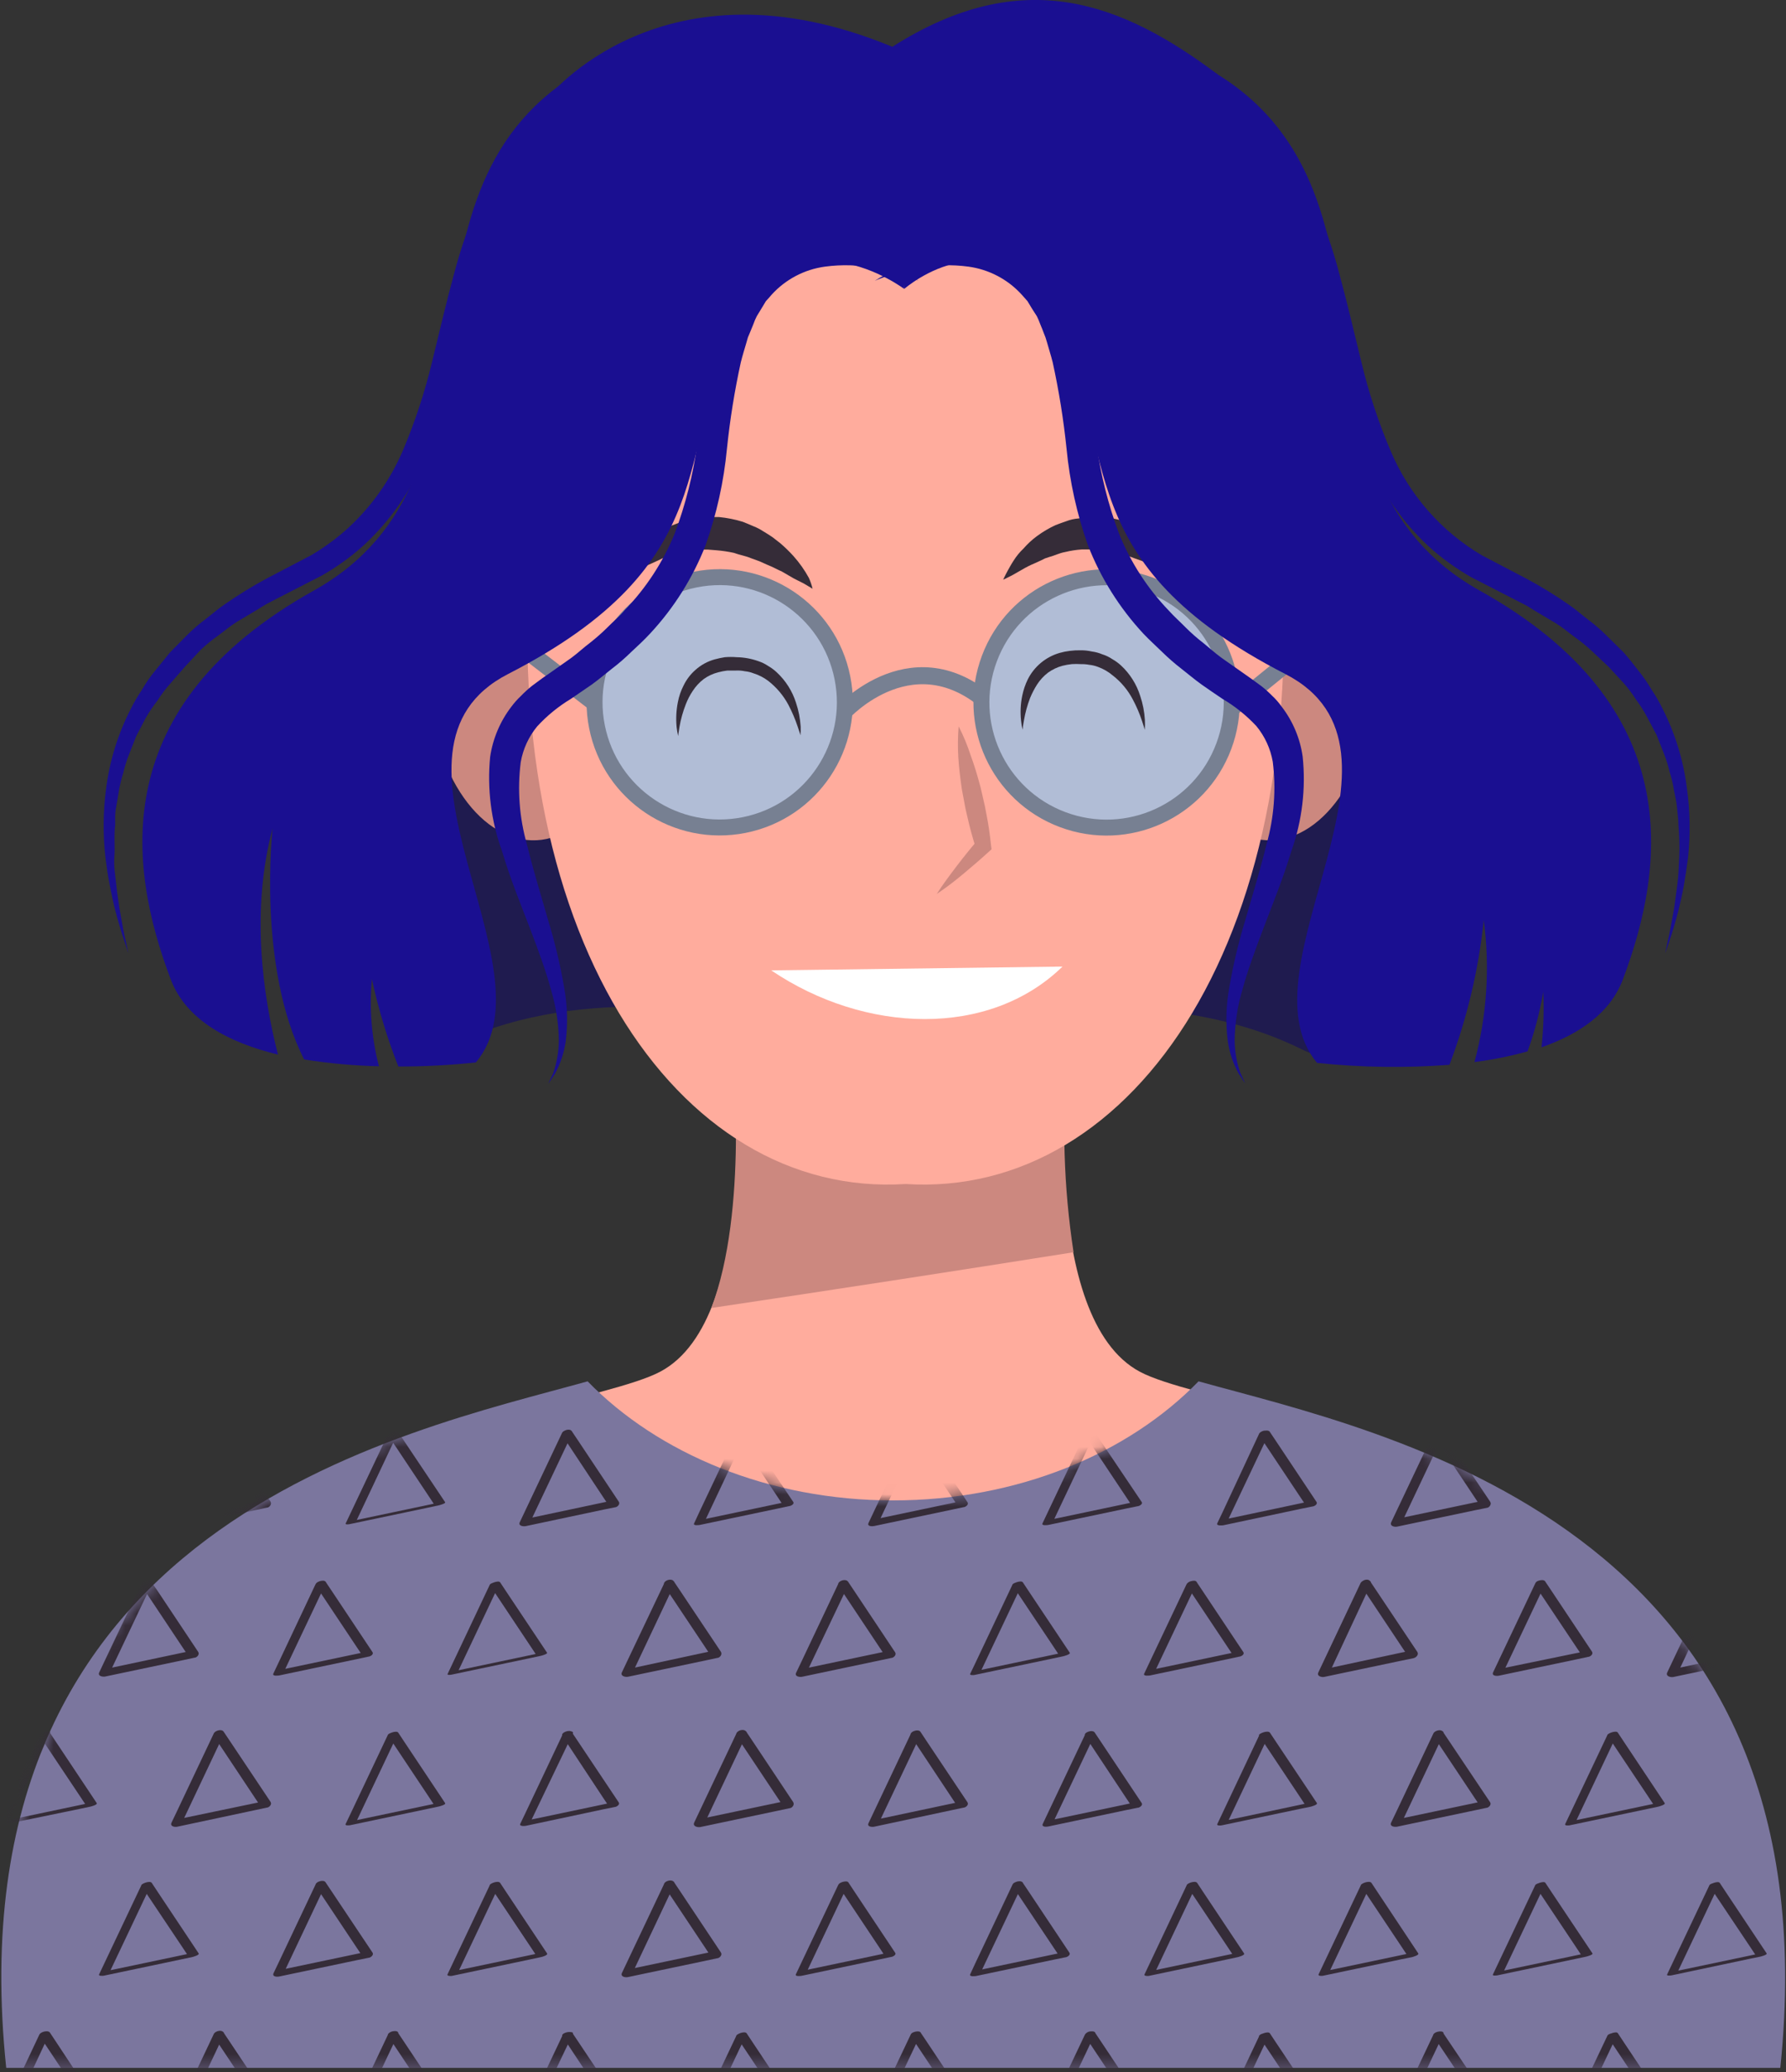 <svg width="150" height="174" viewBox="0 0 150 174" fill="none" xmlns="http://www.w3.org/2000/svg">
<rect x="0" y="0" width="150" height="174" fill="#333333" stroke="none"/>
<path d="M95.742 115.199C87.301 110.71 89.6 89.019 89.6 89.019L76.959 89.814V89.019L75.605 89.398L74.252 89V89.795L61.61 89C61.61 89 63.91 110.681 55.469 115.18C47.028 119.679 -2.861 121.909 2.514 172H148.706C154.081 121.929 104.193 119.689 95.742 115.199Z" fill="#FFAC9D"/>
<path d="M59.745 109.84C69.899 108.327 80.039 106.767 90.165 105.16C89.326 99.688 89.162 94.133 89.675 88.62L76.975 89.44V88.62L75.585 89L74.225 88.59V89.41L61.525 88.59C61.525 88.59 62.865 101.61 59.745 109.84Z" fill="#CC887F"/>
<path d="M100.662 116C94.722 122.1 85.442 126 75.002 126C64.562 126 55.282 122.07 49.352 116C33.852 120.32 -4.258 127.92 0.522 173.65H149.522C154.262 127.92 116.162 120.32 100.662 116Z" fill="#7B769E"/>
<mask id="mask0" mask-type="alpha" maskUnits="userSpaceOnUse" x="0" y="116" width="150" height="58">
<path d="M100.662 116C94.722 122.1 85.442 126 75.002 126C64.562 126 55.282 122.07 49.352 116C33.852 120.32 -4.258 127.92 0.522 173.65H149.522C154.262 127.92 116.162 120.32 100.662 116Z" fill="#E2EAF2"/>
</mask>
<g mask="url(#mask0)">
<path d="M120.405 120.57L123.855 125.75L124.345 126.49L124.675 126L118.115 127.38L117.185 127.57L117.685 127.95L120.795 121.38L121.235 120.46C121.455 120 120.565 119.97 120.395 120.34L117.285 126.9L116.845 127.83C116.695 128.16 117.125 128.25 117.345 128.2L123.905 126.82L124.845 126.63C125.055 126.63 125.305 126.34 125.155 126.11L121.675 120.92L121.185 120.18C120.975 119.84 120.145 120.18 120.405 120.57Z" fill="#352C38"/>
<path d="M105.765 120.55L109.215 125.73L109.705 126.46L110.055 126.07L103.495 127.46L102.565 127.65L103.055 127.81L106.165 121.25L106.605 120.32C106.695 120.14 106.315 120.13 106.235 120.14C106.134 120.143 106.036 120.171 105.949 120.222C105.861 120.273 105.788 120.344 105.735 120.43L102.675 127L102.235 127.92C102.125 128.16 102.675 128.1 102.735 128.09L109.285 126.7L110.225 126.51C110.365 126.51 110.705 126.32 110.565 126.12L107.115 120.94L106.625 120.21C106.415 120 105.565 120.25 105.765 120.55Z" fill="#352C38"/>
<path d="M91.135 120.54L94.585 125.72L95.075 126.46L95.425 126.1L88.875 127.48L87.935 127.67L88.425 127.81L91.535 121.24L91.975 120.32C92.055 120.14 91.675 120.15 91.605 120.16C91.506 120.163 91.408 120.19 91.321 120.239C91.234 120.288 91.16 120.357 91.105 120.44L87.995 127L87.555 127.93C87.455 128.15 87.995 128.07 88.045 128.06L94.595 126.68L95.535 126.49C95.665 126.49 96.015 126.31 95.885 126.13L92.435 121L91.945 120.26C91.805 120 90.955 120.27 91.135 120.54Z" fill="#352C38"/>
<path d="M76.505 120.55L79.955 125.73L80.445 126.47L80.785 126.05L74.225 127.43L73.295 127.63L73.765 127.89L76.875 121.33L77.315 120.4C77.505 120 76.635 120.07 76.495 120.4L73.385 126.96L72.945 127.89C72.805 128.19 73.245 128.19 73.425 128.15L79.975 126.77L80.915 126.57C81.075 126.57 81.395 126.36 81.255 126.15L77.805 120.97L77.315 120.24C77.135 119.93 76.285 120.23 76.505 120.55Z" fill="#352C38"/>
<path d="M61.865 120.54L65.315 125.72L65.805 126.46L66.165 126.1L59.605 127.48L58.675 127.68L59.165 127.81L62.265 121.24L62.705 120.32C62.795 120.14 62.415 120.15 62.345 120.16C62.244 120.164 62.146 120.191 62.057 120.24C61.969 120.288 61.893 120.357 61.835 120.44L58.725 127L58.295 127.93C58.185 128.15 58.735 128.07 58.775 128.06L65.335 126.68L66.265 126.48C66.395 126.48 66.745 126.31 66.625 126.13L63.175 121L62.685 120.26C62.535 120 61.675 120.27 61.865 120.54Z" fill="#352C38"/>
<path d="M47.245 120.57L50.675 125.75L51.165 126.48L51.485 126L44.935 127.39L43.995 127.58L44.485 127.91L47.595 121.35L48.035 120.42C48.245 119.98 47.365 120 47.205 120.33L44.095 126.9L43.655 127.83C43.505 128.14 43.945 128.2 44.155 128.16L50.705 126.77L51.645 126.58C51.835 126.58 52.115 126.32 51.965 126.1L48.515 120.92L48.025 120.19C47.835 119.87 46.995 120.2 47.245 120.57Z" fill="#352C38"/>
<path d="M32.575 120.49L36.025 125.67L36.515 126.41L37.035 126.15L30.485 127.53L29.545 127.73L29.895 127.79L32.995 121.22L33.435 120.3C33.505 120.16 33.135 120.23 33.095 120.23C33.055 120.23 32.645 120.32 32.575 120.46L29.475 127L29.035 127.93C28.965 128.06 29.355 128 29.375 127.99L35.935 126.61L36.865 126.41C36.865 126.41 37.465 126.26 37.385 126.15L33.935 121L33.445 120.27C33.315 120.06 32.515 120.42 32.575 120.49Z" fill="#352C38"/>
<path d="M17.975 120.57L21.435 125.75L21.925 126.49L22.235 125.97L15.675 127.36L14.745 127.55L15.245 127.93L18.355 121.36L18.795 120.44C19.015 119.98 18.135 119.95 17.955 120.32L14.845 126.88L14.405 127.81C14.255 128.13 14.695 128.23 14.915 128.19L21.475 126.81L22.405 126.61C22.615 126.61 22.865 126.32 22.715 126.09L19.265 120.91L18.775 120.18C18.545 119.83 17.675 120.18 17.975 120.57Z" fill="#352C38"/>
<path d="M3.345 120.56L6.795 125.74L7.285 126.47L7.675 126L1.065 127.42L0.125 127.62L0.605 127.89L3.675 121.33L4.115 120.4C4.305 119.99 3.435 120.06 3.295 120.35L0.185 126.92L-0.255 127.84C-0.395 128.15 0.045 128.16 0.225 128.12L6.785 126.74L7.715 126.54C7.885 126.54 8.185 126.32 8.055 126.11L4.675 120.93L4.185 120.2C3.965 119.92 3.125 120.23 3.345 120.56Z" fill="#352C38"/>
<path d="M134.995 120.49L138.455 125.67L138.945 126.41L139.455 126.12L132.895 127.5L131.965 127.69L132.315 127.8L135.425 121.23L135.865 120.3C135.945 120.15 135.115 120.22 135.005 120.45L131.895 127L131.455 127.93C131.385 128.08 131.775 128.04 131.805 128.04L138.365 126.65L139.305 126.46C139.305 126.46 139.905 126.3 139.815 126.16L136.365 121L135.875 120.27C135.725 120 134.915 120.37 134.995 120.49Z" fill="#352C38"/>
<path d="M128.955 133.18L132.415 138.36L132.905 139.09L133.235 138.65L126.675 140L125.745 140.2L126.225 140.49L129.335 133.93L129.775 133C129.975 132.58 129.095 132.63 128.955 132.94L125.845 139.5L125.405 140.43C125.255 140.74 125.695 140.76 125.885 140.72L132.445 139.34L133.375 139.14C133.555 139.14 133.845 138.91 133.705 138.7L130.255 133.52L129.765 132.79C129.575 132.53 128.735 132.84 128.955 133.18Z" fill="#352C38"/>
<path d="M114.335 133.2L117.785 138.38L118.275 139.11L118.585 138.59L112.025 140L111.095 140.2L111.605 140.58L114.675 134L115.115 133.07C115.335 132.6 114.445 132.57 114.265 132.95L111.165 139.51L110.725 140.44C110.565 140.76 111.005 140.87 111.225 140.82L117.785 139.44L118.715 139.25C118.935 139.2 119.185 138.95 119.035 138.72L115.575 133.54L115.085 132.81C114.895 132.44 114.065 132.8 114.335 133.2Z" fill="#352C38"/>
<path d="M99.675 133.17L103.125 138.35L103.615 139.08L103.965 138.7L97.405 140.08L96.475 140.28L96.965 140.43L100.075 133.87L100.515 132.94C100.595 132.76 100.225 132.76 100.145 132.77C100.044 132.771 99.945 132.799 99.857 132.85C99.77 132.9 99.697 132.973 99.645 133.06L96.535 139.62L96.095 140.55C95.985 140.78 96.535 140.71 96.585 140.7L103.145 139.32L104.075 139.12C104.215 139.12 104.555 138.94 104.425 138.74L100.975 133.56L100.485 132.83C100.355 132.6 99.505 132.88 99.675 133.17Z" fill="#352C38"/>
<path d="M85.025 133.11L88.485 138.29L88.975 139.03L89.485 138.74L82.935 140.12L81.995 140.32L82.345 140.41L85.455 133.85L85.895 132.92C85.965 132.78 85.145 132.84 85.035 133.07L81.925 139.64L81.485 140.56C81.415 140.71 81.805 140.67 81.835 140.66L88.395 139.28L89.325 139.08C89.325 139.08 89.935 138.93 89.845 138.79L86.395 133.62L85.905 132.88C85.755 132.66 84.945 133 85.025 133.11Z" fill="#352C38"/>
<path d="M70.435 133.19L73.885 138.37L74.375 139.1L74.695 138.62L68.145 140L67.205 140.2L67.705 140.53L70.815 134L71.245 133.07C71.455 132.63 70.575 132.65 70.415 132.98L67.305 139.55L66.865 140.47C66.715 140.79 67.155 140.85 67.365 140.81L73.915 139.43L74.855 139.23C75.045 139.23 75.325 138.97 75.175 138.75L71.725 133.57L71.235 132.84C71.025 132.49 70.185 132.82 70.435 133.19Z" fill="#352C38"/>
<path d="M55.805 133.2L59.255 138.37L59.745 139.11L60.055 138.59L53.505 140L52.565 140.2L53.075 140.58L56.185 134L56.625 133.08C56.845 132.62 55.955 132.58 55.785 132.96L52.675 139.5L52.235 140.43C52.075 140.75 52.515 140.85 52.735 140.81L59.295 139.43L60.225 139.23C60.445 139.23 60.695 138.94 60.545 138.71L57.085 133.53L56.595 132.8C56.365 132.45 55.535 132.8 55.805 133.2Z" fill="#352C38"/>
<path d="M41.135 133.11L44.585 138.29L45.075 139.03L45.595 138.77L39.045 140.15L38.105 140.35L38.445 140.41L41.555 133.84L41.995 132.92C42.055 132.79 41.695 132.85 41.655 132.86C41.615 132.87 41.205 132.94 41.135 133.08L38.035 139.64L37.595 140.57C37.525 140.7 37.905 140.64 37.935 140.63L44.495 139.25L45.425 139.05C45.425 139.05 46.015 138.9 45.945 138.79L42.495 133.62L42.005 132.88C41.875 132.68 41.085 133 41.135 133.11Z" fill="#352C38"/>
<path d="M26.535 133.17L29.985 138.35L30.475 139.08L30.825 138.7L24.265 140.08L23.335 140.28L23.825 140.43L26.935 133.87L27.375 132.94C27.455 132.76 27.075 132.75 26.995 132.76C26.895 132.765 26.797 132.794 26.71 132.844C26.623 132.895 26.55 132.965 26.495 133.05L23.395 139.62L22.955 140.55C22.845 140.78 23.385 140.71 23.445 140.7L30.005 139.32L30.935 139.12C31.075 139.12 31.415 138.94 31.285 138.74L27.835 133.56L27.345 132.83C27.185 132.59 26.335 132.88 26.535 133.17Z" fill="#352C38"/>
<path d="M11.905 133.19L15.355 138.37L15.845 139.1L16.165 138.61L9.605 140L8.675 140.2L9.175 140.55L12.285 134L12.725 133.07C12.935 132.62 12.055 132.62 11.885 132.97L8.775 139.51L8.335 140.44C8.185 140.76 8.625 140.83 8.835 140.79L15.395 139.41L16.325 139.21C16.525 139.21 16.795 138.94 16.645 138.72L13.195 133.54L12.675 132.8C12.485 132.48 11.675 132.81 11.905 133.19Z" fill="#352C38"/>
<path d="M143.595 133.2L147.045 138.37L147.535 139.11L147.855 138.59L141.295 140L140.365 140.2L140.865 140.58L143.975 134L144.415 133.08C144.635 132.62 143.755 132.58 143.575 132.96L140.465 139.52L140.025 140.45C139.875 140.77 140.305 140.87 140.535 140.83L147.085 139.45L148.025 139.25C148.235 139.25 148.485 138.96 148.335 138.73L144.885 133.55L144.395 132.82C144.165 132.45 143.335 132.8 143.595 133.2Z" fill="#352C38"/>
<path d="M120.405 145.81L123.855 150.99L124.345 151.72L124.665 151.24L118.115 152.62L117.175 152.82L117.675 153.15L120.785 146.59L121.215 145.66C121.425 145.22 120.545 145.23 120.385 145.57L117.275 152.14L116.835 153.06C116.685 153.38 117.125 153.44 117.335 153.4L123.885 152.02L124.825 151.82C125.015 151.82 125.295 151.56 125.145 151.34L121.675 146.16L121.185 145.43C120.995 145.11 120.155 145.44 120.405 145.81Z" fill="#352C38"/>
<path d="M105.735 145.73L109.185 150.91L109.675 151.65L110.185 151.35L103.675 152.73L102.735 152.92L103.095 153.04L106.205 146.47L106.645 145.55C106.725 145.37 105.895 145.45 105.775 145.69L102.675 152.25L102.235 153.18C102.165 153.34 102.555 153.3 102.595 153.29L109.155 151.91L110.085 151.72C110.085 151.72 110.695 151.56 110.605 151.42L107.145 146.24L106.655 145.5C106.455 145.27 105.675 145.6 105.735 145.73Z" fill="#352C38"/>
<path d="M91.135 145.79L94.585 151L95.075 151.73L95.425 151.34L88.865 152.72L87.925 152.91L88.395 153.15L91.505 146.59L91.945 145.66C92.125 145.28 91.255 145.37 91.135 145.66L88.025 152.22L87.585 153.15C87.445 153.44 87.885 153.42 88.055 153.38L94.605 152L95.545 151.81C95.695 151.81 96.015 151.61 95.885 151.41L92.435 146.23L91.945 145.5C91.775 145.2 90.935 145.49 91.135 145.79Z" fill="#352C38"/>
<path d="M76.505 145.8L79.955 151L80.445 151.74L80.775 151.28L74.225 152.67L73.285 152.86L73.775 153.16L76.885 146.6L77.315 145.67C77.525 145.25 76.645 145.29 76.495 145.6L73.385 152.17L72.945 153.1C72.795 153.41 73.235 153.44 73.425 153.4L79.985 152L80.925 151.8C81.105 151.8 81.395 151.56 81.255 151.35L77.795 146.17L77.305 145.43C77.115 145.14 76.275 145.45 76.505 145.8Z" fill="#352C38"/>
<path d="M61.875 145.82L65.325 151L65.815 151.73L66.135 151.21L59.575 152.59L58.645 152.79L59.145 153.17L62.255 146.6L62.695 145.68C62.915 145.22 62.035 145.19 61.855 145.56L58.745 152.12L58.305 153.05C58.155 153.37 58.585 153.47 58.815 153.43L65.365 152.05L66.305 151.85C66.515 151.85 66.765 151.56 66.615 151.33L63.165 146.15L62.675 145.42C62.435 145.07 61.615 145.42 61.875 145.82Z" fill="#352C38"/>
<path d="M47.235 145.79L50.675 151L51.165 151.73L51.515 151.35L44.955 152.73L44.025 152.92L44.515 153.08L47.675 146.49L48.115 145.56C48.205 145.38 47.825 145.37 47.745 145.38C47.645 145.383 47.546 145.411 47.459 145.462C47.372 145.513 47.298 145.584 47.245 145.67L44.135 152.24L43.695 153.16C43.585 153.4 44.135 153.34 44.195 153.32L50.675 151.94L51.615 151.75C51.755 151.75 52.095 151.56 51.965 151.36L48.505 146.18L48.015 145.45C47.885 145.21 47.045 145.49 47.235 145.79Z" fill="#352C38"/>
<path d="M32.575 145.73L36.025 150.91L36.515 151.65L37.035 151.36L30.475 152.74L29.535 152.94L29.895 153.04L33.005 146.47L33.445 145.54C33.515 145.39 32.685 145.46 32.575 145.69L29.465 152.26L29.025 153.18C28.955 153.33 29.345 153.29 29.385 153.28L35.935 151.9L36.875 151.7C36.875 151.7 37.485 151.55 37.385 151.42L33.935 146.24L33.445 145.5C33.295 145.28 32.495 145.61 32.575 145.73Z" fill="#352C38"/>
<path d="M17.975 145.81L21.425 151L21.915 151.73L22.245 151.25L15.675 152.62L14.745 152.82L15.235 153.16L18.345 146.59L18.785 145.66C18.995 145.22 18.115 145.23 17.955 145.57L14.845 152.14L14.405 153.06C14.255 153.38 14.685 153.45 14.895 153.4L21.465 152L22.395 151.8C22.595 151.8 22.865 151.54 22.725 151.32L19.265 146.14L18.775 145.41C18.565 145.11 17.725 145.44 17.975 145.81Z" fill="#352C38"/>
<path d="M3.305 145.73L6.765 150.91L7.255 151.65L7.765 151.36L1.205 152.74L0.275 152.93L0.675 153L3.785 146.43L4.225 145.51C4.305 145.35 3.475 145.42 3.365 145.65L0.255 152.21L-0.185 153.14C-0.255 153.3 0.135 153.25 0.165 153.25L6.675 151.91L7.615 151.71C7.615 151.71 8.215 151.56 8.125 151.42L4.675 146.24L4.185 145.5C4.035 145.27 3.225 145.61 3.305 145.73Z" fill="#352C38"/>
<path d="M134.995 145.73L138.455 150.91L138.945 151.65L139.455 151.36L132.895 152.74L131.965 152.93L132.315 153.04L135.425 146.47L135.865 145.55C135.945 145.39 135.115 145.46 135.005 145.69L131.895 152.25L131.455 153.18C131.385 153.34 131.775 153.29 131.805 153.29L138.365 151.91L139.305 151.71C139.305 151.71 139.905 151.55 139.815 151.42L136.365 146.24L135.875 145.5C135.725 145.27 134.915 145.61 134.995 145.73Z" fill="#352C38"/>
<path d="M120.395 171L123.855 176.18L124.345 176.91L124.685 176.52L118.125 177.9L117.195 178.1L117.665 178.33L120.775 171.77L121.215 170.84C121.395 170.46 120.525 170.56 120.395 170.84L117.285 177.4L116.845 178.33C116.705 178.62 117.145 178.6 117.315 178.56L123.875 177.18L124.805 176.98C124.955 176.98 125.285 176.79 125.155 176.59L121.675 171.42L121.185 170.69C121.045 170.44 120.195 170.73 120.395 171Z" fill="#352C38"/>
<path d="M105.735 171L109.185 176.18L109.675 176.91L110.195 176.64L103.675 178L102.735 178.2L103.085 178.27L106.195 171.71L106.635 170.78C106.635 170.67 105.875 170.72 105.775 170.94L102.675 177.5L102.235 178.43C102.165 178.57 102.555 178.5 102.575 178.5L109.135 177.12L110.065 176.92C110.065 176.92 110.665 176.77 110.595 176.66L107.135 171.48L106.645 170.74C106.475 170.54 105.675 170.89 105.735 171Z" fill="#352C38"/>
<path d="M91.135 171L94.585 176.18L95.075 176.91L95.425 176.53L88.865 177.91L87.935 178.11L88.425 178.26L91.535 171.7L91.975 170.77C92.065 170.59 91.685 170.58 91.605 170.59C91.503 170.591 91.403 170.62 91.315 170.673C91.227 170.725 91.155 170.8 91.105 170.89L87.995 177.45L87.555 178.38C87.445 178.61 87.995 178.54 88.045 178.53L94.605 177.15L95.535 176.95C95.685 176.95 96.015 176.77 95.885 176.57L92.435 171.39L91.945 170.66C91.785 170.45 90.935 170.74 91.135 171Z" fill="#352C38"/>
<path d="M76.505 171L79.955 176.18L80.445 176.91L80.785 176.52L74.235 177.9L73.295 178.1L73.765 178.33L76.875 171.77L77.315 170.84C77.495 170.46 76.625 170.56 76.495 170.84L73.385 177.4L72.955 178.33C72.815 178.62 73.245 178.6 73.415 178.56L79.975 177.18L80.905 176.98C81.055 176.98 81.385 176.79 81.255 176.59L77.805 171.41L77.315 170.68C77.145 170.44 76.305 170.73 76.505 171Z" fill="#352C38"/>
<path d="M61.835 171L65.295 176.18L65.775 176.91L66.295 176.61L59.735 178L58.805 178.19L59.155 178.3L62.265 171.73L62.705 170.81C62.785 170.65 61.955 170.72 61.845 170.95L58.735 177.51L58.295 178.44C58.225 178.6 58.605 178.56 58.645 178.55L65.205 177.17L66.145 176.97C66.145 176.97 66.745 176.82 66.655 176.68L63.205 171.5L62.715 170.76C62.555 170.51 61.755 170.85 61.835 171Z" fill="#352C38"/>
<path d="M47.235 171L50.675 176.2L51.165 176.94L51.525 176.59L44.975 178L44.045 178.19L44.525 178.32L47.675 171.72L48.115 170.8C48.195 170.62 47.825 170.64 47.745 170.65C47.647 170.654 47.551 170.681 47.464 170.727C47.378 170.774 47.303 170.84 47.245 170.92L44.135 177.49L43.695 178.41C43.595 178.63 44.135 178.55 44.185 178.54L50.675 177.16L51.675 177C51.795 177 52.155 176.83 52.035 176.65L48.575 171.47L48.085 170.74C47.905 170.49 47.065 170.76 47.235 171Z" fill="#352C38"/>
<path d="M32.605 171L36.055 176.18L36.545 176.91L36.885 176.48L30.325 177.86L29.395 178.06L29.875 178.34L32.985 171.77L33.425 170.84C33.615 170.44 32.735 170.5 32.595 170.84L29.485 177.41L29.045 178.33C28.905 178.64 29.345 178.65 29.525 178.61L36.085 177.23L37.015 177.03C37.185 177.03 37.495 176.81 37.355 176.6L33.905 171.42L33.415 170.69C33.225 170.4 32.385 170.71 32.605 171Z" fill="#352C38"/>
<path d="M17.975 171.05L21.425 176.23L21.915 176.96L22.245 176.48L15.675 177.86L14.745 178.06L15.235 178.4L18.345 171.83L18.785 170.9C18.995 170.46 18.115 170.47 17.955 170.81L14.845 177.38L14.405 178.3C14.255 178.62 14.695 178.68 14.895 178.64L21.455 177.26L22.385 177.06C22.585 177.06 22.855 176.8 22.715 176.58L19.255 171.4L18.765 170.67C18.565 170.35 17.725 170.68 17.975 171.05Z" fill="#352C38"/>
<path d="M3.345 171L6.795 176.18L7.285 176.92L7.625 176.51L1.065 177.92L0.135 178.11L0.605 178.37L3.675 171.8L4.115 170.88C4.305 170.48 3.425 170.56 3.295 170.88L0.225 177.4L-0.215 178.33C-0.355 178.63 0.085 178.62 0.255 178.59L6.815 177.2L7.755 177.01C7.905 177.01 8.225 176.8 8.095 176.6L4.675 171.42L4.185 170.68C3.975 170.42 3.125 170.72 3.345 171Z" fill="#352C38"/>
<path d="M134.995 171L138.455 176.18L138.945 176.91L139.465 176.63L132.905 178L131.965 178.19L132.315 178.27L135.425 171.71L135.865 170.78C135.925 170.66 135.115 170.71 135.005 170.94L131.895 177.5L131.455 178.43C131.385 178.57 131.775 178.51 131.805 178.51L138.365 177.13L139.295 176.93C139.295 176.93 139.895 176.78 139.815 176.66L136.365 171.48L135.875 170.74C135.735 170.53 134.935 170.88 134.995 171Z" fill="#352C38"/>
<path d="M128.925 158.36L132.375 163.53L132.865 164.27L133.385 163.99L126.835 165.37L125.895 165.57L126.245 165.65L129.355 159.09L129.795 158.16C129.855 158.04 129.035 158.09 128.935 158.32L125.825 164.88L125.385 165.81C125.315 165.95 125.705 165.89 125.735 165.89L132.285 164.51L133.225 164.31C133.225 164.31 133.825 164.16 133.745 164.04L130.285 158.86L129.795 158.12C129.675 157.91 128.855 158.25 128.925 158.36Z" fill="#352C38"/>
<path d="M114.295 158.36L117.745 163.53L118.235 164.27L118.745 163.96L112.185 165.34L111.255 165.53L111.615 165.66L114.725 159.1L115.165 158.17C115.255 157.98 114.415 158.06 114.295 158.31L111.185 164.87L110.745 165.8C110.675 165.96 111.065 165.93 111.105 165.92L117.665 164.54L118.605 164.35C118.605 164.35 119.215 164.19 119.115 164.04L115.675 158.86L115.185 158.12C115.005 157.88 114.195 158.2 114.295 158.36Z" fill="#352C38"/>
<path d="M99.675 158.36L103.125 163.53L103.615 164.27L104.125 163.95L97.565 165.33L96.635 165.53L96.995 165.66L100.105 159.1L100.545 158.17C100.635 157.98 99.795 158.06 99.675 158.3L96.565 164.87L96.125 165.8C96.045 165.96 96.435 165.94 96.485 165.93L103.045 164.55L103.975 164.35C103.975 164.35 104.595 164.19 104.485 164.04L101.035 158.86L100.545 158.12C100.375 157.88 99.555 158.2 99.675 158.36Z" fill="#352C38"/>
<path d="M85.055 158.41L88.515 163.59L89.005 164.32L89.355 163.94L82.795 165.32L81.865 165.52L82.355 165.67L85.465 159.11L85.905 158.18C85.985 158 85.605 157.99 85.525 158C85.425 158.005 85.327 158.034 85.24 158.084C85.153 158.135 85.08 158.205 85.025 158.29L81.915 164.86L81.485 165.79C81.375 166.02 81.915 165.95 81.975 165.94L88.535 164.56L89.465 164.37C89.605 164.37 89.945 164.18 89.815 163.98L86.365 158.8L85.875 158.07C85.675 157.83 84.865 158.12 85.055 158.41Z" fill="#352C38"/>
<path d="M70.425 158.4L73.875 163.58L74.365 164.32L74.725 163.96L68.165 165.34L67.235 165.54L67.715 165.67L70.825 159.1L71.265 158.18C71.355 158 70.975 158.01 70.895 158.02C70.796 158.025 70.7 158.053 70.613 158.102C70.526 158.15 70.452 158.218 70.395 158.3L67.285 164.86L66.845 165.79C66.745 166.01 67.285 165.93 67.335 165.92L73.895 164.54L74.825 164.34C74.955 164.34 75.305 164.17 75.185 163.99L71.735 158.81L71.245 158.07C71.095 157.86 70.245 158.14 70.425 158.4Z" fill="#352C38"/>
<path d="M55.805 158.43L59.255 163.61L59.745 164.35L60.065 163.85L53.505 165.23L52.575 165.43L53.075 165.78L56.175 159.22L56.615 158.29C56.835 157.84 55.955 157.83 55.785 158.19L52.675 164.75L52.235 165.68C52.085 166 52.525 166.08 52.735 166.03L59.295 164.65L60.225 164.45C60.425 164.45 60.695 164.18 60.545 163.96L57.095 158.78L56.605 158.05C56.385 157.72 55.545 158.05 55.805 158.43Z" fill="#352C38"/>
<path d="M41.135 158.36L44.585 163.53L45.075 164.27L45.585 163.96L39.025 165.34L38.095 165.53L38.455 165.66L41.565 159.1L42.005 158.17C42.095 157.98 41.255 158.06 41.135 158.31L38.025 164.87L37.585 165.8C37.505 165.96 37.905 165.94 37.945 165.93L44.505 164.55L45.435 164.35C45.485 164.35 46.055 164.19 45.945 164.04L42.495 158.86L42.005 158.12C41.845 157.88 41.025 158.2 41.135 158.36Z" fill="#352C38"/>
<path d="M26.535 158.42L29.985 163.6L30.475 164.33L30.815 163.9L24.255 165.28L23.315 165.48L23.795 165.76L26.905 159.19L27.345 158.27C27.545 157.85 26.665 157.91 26.525 158.21L23.415 164.78L22.975 165.7C22.835 166.01 23.275 166.02 23.455 165.98L30.015 164.6L30.945 164.41C31.115 164.41 31.425 164.18 31.285 163.97L27.825 158.79L27.335 158.06C27.155 157.78 26.305 158.08 26.535 158.42Z" fill="#352C38"/>
<path d="M11.865 158.36L15.325 163.53L15.815 164.27L16.325 163.97L9.765 165.35L8.835 165.54L9.185 165.66L12.295 159.1L12.735 158.17C12.815 157.99 11.985 158.07 11.875 158.31L8.765 164.87L8.325 165.8C8.245 165.96 8.635 165.92 8.685 165.92L15.235 164.54L16.175 164.34C16.175 164.34 16.785 164.18 16.685 164.04L13.235 158.86L12.745 158.12C12.585 157.89 11.775 158.22 11.865 158.36Z" fill="#352C38"/>
<path d="M143.555 158.36L147.015 163.53L147.505 164.27L148.025 164L141.465 165.38L140.525 165.57L140.875 165.65L143.985 159.09L144.425 158.16C144.485 158.04 143.665 158.1 143.565 158.32L140.455 164.88L140.015 165.81C139.945 165.95 140.335 165.89 140.365 165.89L146.925 164.5L147.855 164.31C147.855 164.31 148.455 164.16 148.375 164.04L144.925 158.86L144.435 158.12C144.295 157.91 143.495 158.26 143.555 158.36Z" fill="#352C38"/>
</g>
<path d="M63.365 85.58C63.365 85.58 50.565 82.41 39.365 87.11C28.165 91.81 29.755 60.07 30.675 59C31.595 57.93 52.155 45.29 52.155 45.29L63.365 85.58Z" fill="#1F1B4F"/>
<path d="M85.515 85.14C85.515 85.14 98.515 82.74 109.375 88.14C120.235 93.54 120.585 61.71 119.785 60.55C118.985 59.39 99.105 45.59 99.105 45.59L85.515 85.14Z" fill="#1F1B4F"/>
<path d="M50.755 55.88C48.255 48.13 42.335 49.88 41.755 50.11C41.175 50.34 35.065 51.11 36.115 59.11C37.165 67.11 41.895 71.64 46.315 70.35C50.885 69.68 53.265 63.68 50.755 55.88Z" fill="#CC887F"/>
<path d="M100.675 55.88C103.175 48.13 109.085 49.88 109.675 50.11C110.265 50.34 116.375 51.11 115.315 59.11C114.255 67.11 109.535 71.64 105.115 70.35C100.515 69.68 98.135 63.68 100.675 55.88Z" fill="#CC887F"/>
<path d="M44.675 44.14C47.775 10.14 73.615 12.05 76.055 12.31C78.485 12.05 104.325 10.15 107.425 44.14C110.545 78.33 95.315 100.66 76.055 99.43C56.805 100.66 41.575 78.33 44.675 44.14Z" fill="#FFAC9D"/>
<path d="M41.055 52.19L49.755 58.88L70.755 59.88C70.755 59.88 76.915 53.05 83.585 59.55L102.915 59.88L111.185 53.17" stroke="#778092" stroke-width="1.43" stroke-miterlimit="10"/>
<path d="M62.503 69.284C68.195 68.147 71.888 62.612 70.752 56.92C69.616 51.227 64.08 47.534 58.388 48.671C52.696 49.807 49.002 55.343 50.139 61.035C51.275 66.727 56.811 70.42 62.503 69.284Z" fill="#B1BDD6" stroke="#778092" stroke-width="1.34" stroke-miterlimit="10"/>
<path d="M102.783 62.664C104.814 57.227 102.052 51.172 96.615 49.142C91.177 47.111 85.123 49.872 83.092 55.31C81.061 60.748 83.823 66.802 89.26 68.833C94.698 70.864 100.752 68.102 102.783 62.664Z" fill="#B1BDD6" stroke="#778092" stroke-width="1.34" stroke-miterlimit="10"/>
<path d="M80.515 61C80.912 61.776 81.246 62.581 81.515 63.41C81.815 64.22 82.065 65.04 82.285 65.87C82.405 66.28 82.485 66.7 82.585 67.12C82.685 67.54 82.775 67.95 82.845 68.37C83.015 69.21 83.135 70.06 83.225 70.92L83.275 71.32L83.055 71.52C82.365 72.15 81.645 72.77 80.925 73.37C80.205 73.97 79.505 74.52 78.675 75.07C79.195 74.26 79.765 73.5 80.335 72.75C80.905 72 81.495 71.27 82.105 70.55L81.935 71.15C81.685 70.33 81.445 69.5 81.265 68.67C81.165 68.25 81.065 67.84 80.995 67.41C80.925 66.98 80.825 66.57 80.765 66.15C80.645 65.3 80.535 64.45 80.485 63.59C80.432 62.727 80.442 61.861 80.515 61Z" fill="#CC887F"/>
<path d="M89.235 81.17C83.085 87.17 72.665 86.82 64.775 81.49L89.235 81.17Z" fill="white"/>
<path d="M100.435 49.44L99.675 49L98.845 48.55L97.845 47.99C97.455 47.82 97.055 47.59 96.605 47.42L95.945 47.12L95.245 46.87C94.785 46.67 94.245 46.59 93.815 46.42C93.328 46.313 92.833 46.24 92.335 46.2L91.595 46.14C91.355 46.14 91.115 46.14 90.865 46.14C90.387 46.173 89.912 46.246 89.445 46.36C88.975 46.44 88.545 46.67 88.105 46.78L87.775 46.89L87.475 47.04L86.885 47.31C86.523 47.46 86.172 47.638 85.835 47.84L85.025 48.3C84.555 48.55 84.255 48.68 84.255 48.68C84.255 48.68 84.375 48.4 84.635 47.92C84.765 47.69 84.925 47.39 85.135 47.07C85.366 46.704 85.641 46.368 85.955 46.07C86.298 45.675 86.684 45.319 87.105 45.01C87.588 44.657 88.104 44.352 88.645 44.1C88.945 43.98 89.245 43.88 89.555 43.77C89.876 43.646 90.213 43.568 90.555 43.54L91.555 43.41H92.555C93.234 43.474 93.904 43.608 94.555 43.81C94.865 43.92 95.165 44.06 95.455 44.18C95.747 44.293 96.025 44.437 96.285 44.61C96.545 44.77 96.805 44.92 97.045 45.09L97.705 45.61C98.098 45.939 98.466 46.296 98.805 46.68C99.314 47.239 99.753 47.857 100.115 48.52C100.25 48.816 100.358 49.124 100.435 49.44Z" fill="#352C38"/>
<path d="M68.245 49.44L67.505 49L66.675 48.58L65.675 48C65.285 47.83 64.885 47.6 64.445 47.43L63.775 47.13L63.085 46.88C62.625 46.68 62.085 46.6 61.645 46.43C61.157 46.323 60.663 46.25 60.165 46.21L59.425 46.15C59.185 46.15 58.945 46.15 58.695 46.15C58.217 46.183 57.742 46.257 57.275 46.37C56.805 46.45 56.375 46.68 55.935 46.79L55.605 46.9L55.305 47.05L54.715 47.32C54.353 47.472 54.003 47.65 53.665 47.85L52.855 48.31C52.385 48.56 52.085 48.69 52.085 48.69C52.085 48.69 52.205 48.41 52.465 47.93C52.605 47.7 52.765 47.4 52.975 47.08C53.199 46.711 53.471 46.375 53.785 46.08C54.128 45.685 54.514 45.329 54.935 45.02C55.418 44.667 55.934 44.363 56.475 44.11C56.775 43.99 57.075 43.89 57.385 43.78C57.706 43.656 58.043 43.578 58.385 43.55L59.385 43.42H60.385C61.064 43.485 61.734 43.619 62.385 43.82C62.685 43.93 62.985 44.07 63.275 44.19C63.567 44.303 63.845 44.447 64.105 44.62C64.365 44.78 64.625 44.93 64.865 45.1L65.535 45.62C65.923 45.954 66.291 46.311 66.635 46.69C67.138 47.252 67.574 47.869 67.935 48.53C68.066 48.823 68.17 49.128 68.245 49.44Z" fill="#352C38"/>
<path d="M67.225 61.75C67.225 61.75 67.155 61.48 66.995 61.02C66.784 60.39 66.524 59.778 66.215 59.19C65.8 58.414 65.228 57.733 64.535 57.19C64.157 56.9 63.731 56.68 63.275 56.54C63.048 56.451 62.809 56.394 62.565 56.37C62.322 56.319 62.074 56.299 61.825 56.31C61.585 56.31 61.285 56.31 61.095 56.31C60.832 56.34 60.571 56.39 60.315 56.46C59.876 56.571 59.462 56.764 59.095 57.03C58.734 57.308 58.423 57.647 58.175 58.03C57.941 58.381 57.747 58.756 57.595 59.15C57.355 59.764 57.177 60.4 57.065 61.05C56.985 61.53 56.955 61.81 56.955 61.81C56.897 61.556 56.853 61.299 56.825 61.04C56.76 60.342 56.797 59.638 56.935 58.95C57.026 58.473 57.184 58.012 57.405 57.58C57.646 57.077 57.986 56.628 58.405 56.26C58.871 55.84 59.43 55.535 60.035 55.37C60.312 55.295 60.592 55.235 60.875 55.19C61.208 55.163 61.543 55.163 61.875 55.19C62.493 55.201 63.104 55.313 63.685 55.52C63.976 55.615 64.252 55.749 64.505 55.92C64.765 56.068 65.007 56.246 65.225 56.45C65.983 57.15 66.545 58.036 66.855 59.02C67.071 59.667 67.202 60.339 67.245 61.02C67.256 61.264 67.249 61.507 67.225 61.75Z" fill="#352C38"/>
<path d="M96.145 61.29C96.145 61.29 96.075 61.01 95.915 60.55C95.709 59.922 95.448 59.313 95.135 58.73C94.728 57.952 94.159 57.27 93.465 56.73C93.093 56.413 92.666 56.166 92.205 56C91.977 55.913 91.738 55.856 91.495 55.83C91.251 55.785 91.003 55.765 90.755 55.77C90.512 55.754 90.268 55.754 90.025 55.77C89.759 55.797 89.495 55.844 89.235 55.91C88.796 56.027 88.383 56.224 88.015 56.49C87.654 56.768 87.343 57.107 87.095 57.49C86.871 57.846 86.677 58.221 86.515 58.61C86.279 59.224 86.105 59.861 85.995 60.51C85.945 60.765 85.909 61.022 85.885 61.28C85.822 61.027 85.778 60.77 85.755 60.51C85.68 59.812 85.714 59.107 85.855 58.42C85.953 57.942 86.111 57.478 86.325 57.04C86.595 56.508 86.971 56.037 87.43 55.657C87.889 55.277 88.422 54.995 88.995 54.83C89.27 54.751 89.551 54.694 89.835 54.66C90.147 54.62 90.461 54.603 90.775 54.61C91.085 54.608 91.394 54.642 91.695 54.71C92.001 54.75 92.301 54.831 92.585 54.95C92.88 55.042 93.159 55.177 93.415 55.35C93.673 55.497 93.915 55.671 94.135 55.87C94.896 56.572 95.458 57.462 95.765 58.45C95.982 59.097 96.113 59.769 96.155 60.45C96.172 60.73 96.168 61.011 96.145 61.29Z" fill="#352C38"/>
<path d="M45.945 8.26C45.945 8.26 55.615 -4.07 74.945 3.93C85.945 -3.07 94.285 0.26 102.285 6.26L76.615 19.26L45.945 8.26Z" fill="#1A0F91"/>
<path d="M10.775 80.05L10.455 79.05C10.235 78.43 9.955 77.51 9.645 76.32C9.495 75.72 9.365 75.05 9.215 74.32C9.065 73.59 8.965 72.85 8.855 72C8.637 70.068 8.657 68.117 8.915 66.19C9.212 63.874 9.909 61.627 10.975 59.55C11.255 58.986 11.572 58.441 11.925 57.92C12.246 57.359 12.614 56.828 13.025 56.33C13.435 55.82 13.835 55.33 14.275 54.79L15.675 53.37C16.168 52.875 16.696 52.417 17.255 52C17.795 51.59 18.315 51.12 18.885 50.74C20.032 49.941 21.224 49.21 22.455 48.55L26.145 46.62C27.273 45.954 28.328 45.173 29.295 44.29C31.236 42.485 32.779 40.295 33.825 37.86C34.855 35.433 35.681 32.924 36.295 30.36C36.915 27.84 37.485 25.36 38.125 23.03C38.701 20.813 39.464 18.648 40.405 16.56C41.211 14.785 42.246 13.124 43.485 11.62C44.455 10.494 45.548 9.481 46.745 8.6C47.514 8.034 48.33 7.535 49.185 7.11L50.075 6.65L49.235 7.2C48.451 7.715 47.702 8.283 46.995 8.9C45.904 9.857 44.924 10.933 44.075 12.11C43.021 13.634 42.145 15.275 41.465 17C40.676 19.076 40.044 21.209 39.575 23.38C39.075 25.73 38.575 28.2 38.005 30.76C37.45 33.453 36.643 36.088 35.595 38.63C34.444 41.326 32.741 43.752 30.595 45.75C29.496 46.748 28.288 47.62 26.995 48.35L23.315 50.24L22.425 50.7C22.135 50.86 21.855 51.05 21.575 51.22L19.895 52.22C19.335 52.57 18.845 52.99 18.325 53.37C17.804 53.738 17.309 54.142 16.845 54.58L15.525 56L14.315 57.39C13.915 57.835 13.554 58.313 13.235 58.82C12.867 59.289 12.532 59.783 12.235 60.3L11.445 61.81L10.835 63.36C10.637 63.861 10.477 64.376 10.355 64.9C10.199 65.395 10.075 65.899 9.985 66.41C9.905 66.92 9.825 67.41 9.735 67.89C9.645 68.37 9.675 68.81 9.675 69.27C9.555 70.21 9.675 71.1 9.605 71.94C9.535 72.78 9.695 73.57 9.765 74.3C9.835 75.03 9.955 75.69 10.035 76.3C10.255 77.49 10.405 78.44 10.575 79.08L10.775 80.05Z" fill="#1A0F91"/>
<path d="M77.155 23.58C77.155 23.58 76.835 23.43 76.225 23.22C75.339 22.923 74.433 22.686 73.515 22.51C72.124 22.244 70.699 22.203 69.295 22.39C67.562 22.623 65.968 23.462 64.795 24.76C64.645 24.94 64.485 25.12 64.325 25.29L63.945 25.92L63.555 26.56C63.439 26.79 63.339 27.027 63.255 27.27L62.955 28L62.815 28.33L62.695 28.75C62.535 29.3 62.355 29.87 62.215 30.44C61.694 32.826 61.306 35.24 61.055 37.67C60.791 40.444 60.186 43.174 59.255 45.8C58.18 48.545 56.596 51.063 54.585 53.22C54.085 53.76 53.585 54.22 53.015 54.75C52.499 55.258 51.952 55.732 51.375 56.17C50.815 56.61 50.265 57.08 49.695 57.49L47.945 58.69C46.897 59.321 45.944 60.099 45.115 61C44.403 61.864 43.928 62.897 43.735 64C43.441 66.315 43.617 68.665 44.255 70.91C44.805 73.17 45.485 75.33 46.055 77.34C46.616 79.18 47.06 81.054 47.385 82.95C47.653 84.432 47.697 85.945 47.515 87.44C47.377 88.4 47.069 89.328 46.605 90.18C46.255 90.73 46.045 91.01 46.045 91.01C46.045 91.01 46.195 90.7 46.465 90.11C46.764 89.237 46.923 88.323 46.935 87.4C46.919 85.971 46.703 84.55 46.295 83.18C45.865 81.58 45.215 79.81 44.475 77.87C43.735 75.93 42.875 73.87 42.165 71.48C41.246 68.948 40.904 66.242 41.165 63.56C41.391 62.028 42.004 60.579 42.945 59.35C43.184 59.027 43.452 58.725 43.745 58.45C44.037 58.147 44.347 57.863 44.675 57.6L45.555 56.95L46.375 56.38L48.005 55.23C48.545 54.83 49.005 54.39 49.565 53.97C50.087 53.56 50.585 53.119 51.055 52.65C51.515 52.18 52.055 51.74 52.455 51.25C54.263 49.384 55.696 47.187 56.675 44.78C57.578 42.364 58.212 39.855 58.565 37.3C58.919 34.757 59.461 32.243 60.185 29.78C60.375 29.2 60.585 28.66 60.775 28.11L60.925 27.7C61.015 27.49 61.065 27.4 61.135 27.25L61.545 26.43C61.673 26.158 61.816 25.895 61.975 25.64C62.145 25.39 62.325 25.15 62.495 24.91L63.015 24.21L63.645 23.6C65.151 22.166 67.136 21.343 69.215 21.29C70.732 21.258 72.243 21.498 73.675 22C74.584 22.292 75.465 22.667 76.305 23.12C76.597 23.258 76.88 23.411 77.155 23.58Z" fill="#1A0F91"/>
<path d="M48.345 6.26C31.675 16.6 43.675 39.93 26.345 49.6C9.015 59.27 10.685 72.6 14.345 82.26C15.655 85.7 19.265 87.57 23.345 88.56C22.065 83.56 21.055 76.43 22.895 69.56C22.895 69.56 21.575 81.2 25.545 88.97C27.623 89.303 29.721 89.493 31.825 89.54C31.205 87.153 31.006 84.676 31.235 82.22C31.774 84.723 32.517 87.178 33.455 89.56C35.63 89.566 37.803 89.453 39.965 89.22C46.675 81.26 30.345 62.93 42.675 56.6C60.875 47.25 56.675 37.93 61.675 27.6C66.675 17.27 75.935 24.26 75.935 24.26C77.615 4.6 65.015 -4.07 48.345 6.26Z" fill="#1A0F91"/>
<path d="M139.855 80.05L140.065 79.05C140.225 78.41 140.385 77.46 140.605 76.27C140.685 75.67 140.775 75 140.875 74.27C140.975 73.54 140.995 72.75 141.035 71.91C141.075 71.07 141.035 70.18 140.965 69.24C140.965 68.78 140.885 68.3 140.845 67.81C140.805 67.32 140.675 66.81 140.585 66.33C140.503 65.818 140.383 65.314 140.225 64.82C140.103 64.296 139.943 63.781 139.745 63.28L139.135 61.73L138.335 60.22C138.061 59.703 137.747 59.208 137.395 58.74C137.077 58.233 136.715 57.755 136.315 57.31L135.105 56L133.735 54.71C133.271 54.272 132.777 53.868 132.255 53.5C131.735 53.12 131.255 52.7 130.685 52.35L129.005 51.35C128.715 51.18 128.445 50.99 128.155 50.83L127.255 50.37L123.575 48.48C122.287 47.748 121.083 46.876 119.985 45.88C117.836 43.885 116.132 41.459 114.985 38.76C113.966 36.185 113.193 33.52 112.675 30.8C112.135 28.24 111.605 25.8 111.105 23.42C110.617 21.235 109.969 19.089 109.165 17C108.488 15.261 107.613 13.607 106.555 12.07C105.716 10.909 104.75 9.846 103.675 8.9C102.966 8.286 102.218 7.718 101.435 7.2L100.595 6.65L101.485 7.11C102.323 7.538 103.123 8.036 103.875 8.6C105.077 9.49 106.174 10.513 107.145 11.65C108.384 13.154 109.42 14.815 110.225 16.59C111.167 18.678 111.93 20.843 112.505 23.06C113.145 25.4 113.715 27.87 114.335 30.39C114.945 32.955 115.772 35.464 116.805 37.89C118.356 41.56 121.049 44.633 124.485 46.65L128.175 48.58C129.407 49.24 130.599 49.971 131.745 50.77C132.315 51.15 132.835 51.62 133.375 52.03C133.923 52.439 134.442 52.887 134.925 53.37L136.355 54.78C136.795 55.28 137.195 55.78 137.605 56.32C138.013 56.82 138.381 57.352 138.705 57.91C139.058 58.429 139.373 58.974 139.645 59.54C140.7 61.619 141.387 63.866 141.675 66.18C141.948 68.109 141.981 70.063 141.775 72C141.665 72.86 141.545 73.65 141.415 74.39C141.285 75.13 141.125 75.78 140.985 76.39C140.675 77.58 140.395 78.5 140.175 79.12L139.855 80.05Z" fill="#1A0F91"/>
<path d="M73.475 23.58C73.756 23.397 74.046 23.23 74.345 23.08C75.187 22.641 76.068 22.279 76.975 22C78.41 21.512 79.921 21.285 81.435 21.33C83.517 21.382 85.506 22.205 87.015 23.64L87.645 24.25L88.165 24.95C88.335 25.19 88.515 25.43 88.685 25.68C88.844 25.934 88.988 26.198 89.115 26.47C89.245 26.74 89.385 27.01 89.515 27.29C89.597 27.436 89.67 27.586 89.735 27.74L89.875 28.15C90.075 28.7 90.285 29.24 90.475 29.82C91.195 32.285 91.737 34.798 92.095 37.34C92.448 39.895 93.082 42.404 93.985 44.82C94.956 47.225 96.378 49.421 98.175 51.29C98.615 51.78 99.115 52.22 99.575 52.69C100.044 53.158 100.541 53.595 101.065 54C101.585 54.42 102.065 54.86 102.615 55.26L104.255 56.41L105.065 56.98L105.955 57.63C106.264 57.875 106.558 58.139 106.835 58.42C107.128 58.693 107.393 58.994 107.625 59.32C108.575 60.545 109.188 61.996 109.405 63.53C109.685 66.207 109.364 68.913 108.465 71.45C107.755 73.8 106.895 75.89 106.155 77.84C105.415 79.79 104.765 81.55 104.335 83.15C103.927 84.52 103.712 85.941 103.695 87.37C103.703 88.293 103.862 89.208 104.165 90.08L104.575 90.98C104.575 90.98 104.375 90.7 104.025 90.15C103.558 89.299 103.25 88.371 103.115 87.41C102.929 85.915 102.973 84.401 103.245 82.92C103.57 81.024 104.014 79.15 104.575 77.31C105.145 75.31 105.825 73.14 106.375 70.88C107.008 68.635 107.185 66.285 106.895 63.97C106.703 62.867 106.227 61.834 105.515 60.97C104.682 60.079 103.726 59.311 102.675 58.69C102.095 58.3 101.505 57.9 100.925 57.49C100.345 57.08 99.805 56.61 99.235 56.17C98.664 55.729 98.12 55.255 97.605 54.75C97.085 54.24 96.535 53.75 96.035 53.22C94.029 51.062 92.448 48.545 91.375 45.8C90.445 43.174 89.84 40.444 89.575 37.67C89.324 35.24 88.937 32.826 88.415 30.44C88.275 29.87 88.085 29.3 87.935 28.75L87.805 28.33L87.675 28C87.585 27.75 87.485 27.51 87.385 27.27C87.297 27.028 87.197 26.791 87.085 26.56L86.675 25.92C86.545 25.71 86.415 25.5 86.295 25.29L85.825 24.76C84.653 23.462 83.058 22.623 81.325 22.39C79.921 22.203 78.496 22.243 77.105 22.51C76.187 22.686 75.282 22.923 74.395 23.22C73.795 23.43 73.475 23.58 73.475 23.58Z" fill="#1A0F91"/>
<path d="M124.285 49.6C106.945 39.93 118.945 16.6 102.285 6.26C85.625 -4.08 74.285 4.6 75.945 24.26C75.945 24.26 83.945 17.26 88.945 27.6C93.945 37.94 89.745 47.25 107.945 56.6C120.285 62.93 103.945 81.26 110.615 89.26C114.31 89.646 118.031 89.7 121.735 89.42C123.217 85.508 124.185 81.421 124.615 77.26C125.144 81.249 124.879 85.304 123.835 89.19C125.342 89 126.833 88.699 128.295 88.29C128.884 86.666 129.326 84.993 129.615 83.29C129.684 84.845 129.634 86.403 129.465 87.95C132.615 86.85 135.215 85.09 136.285 82.29C139.945 72.6 141.615 59.26 124.285 49.6Z" fill="#1A0F91"/>
</svg>
